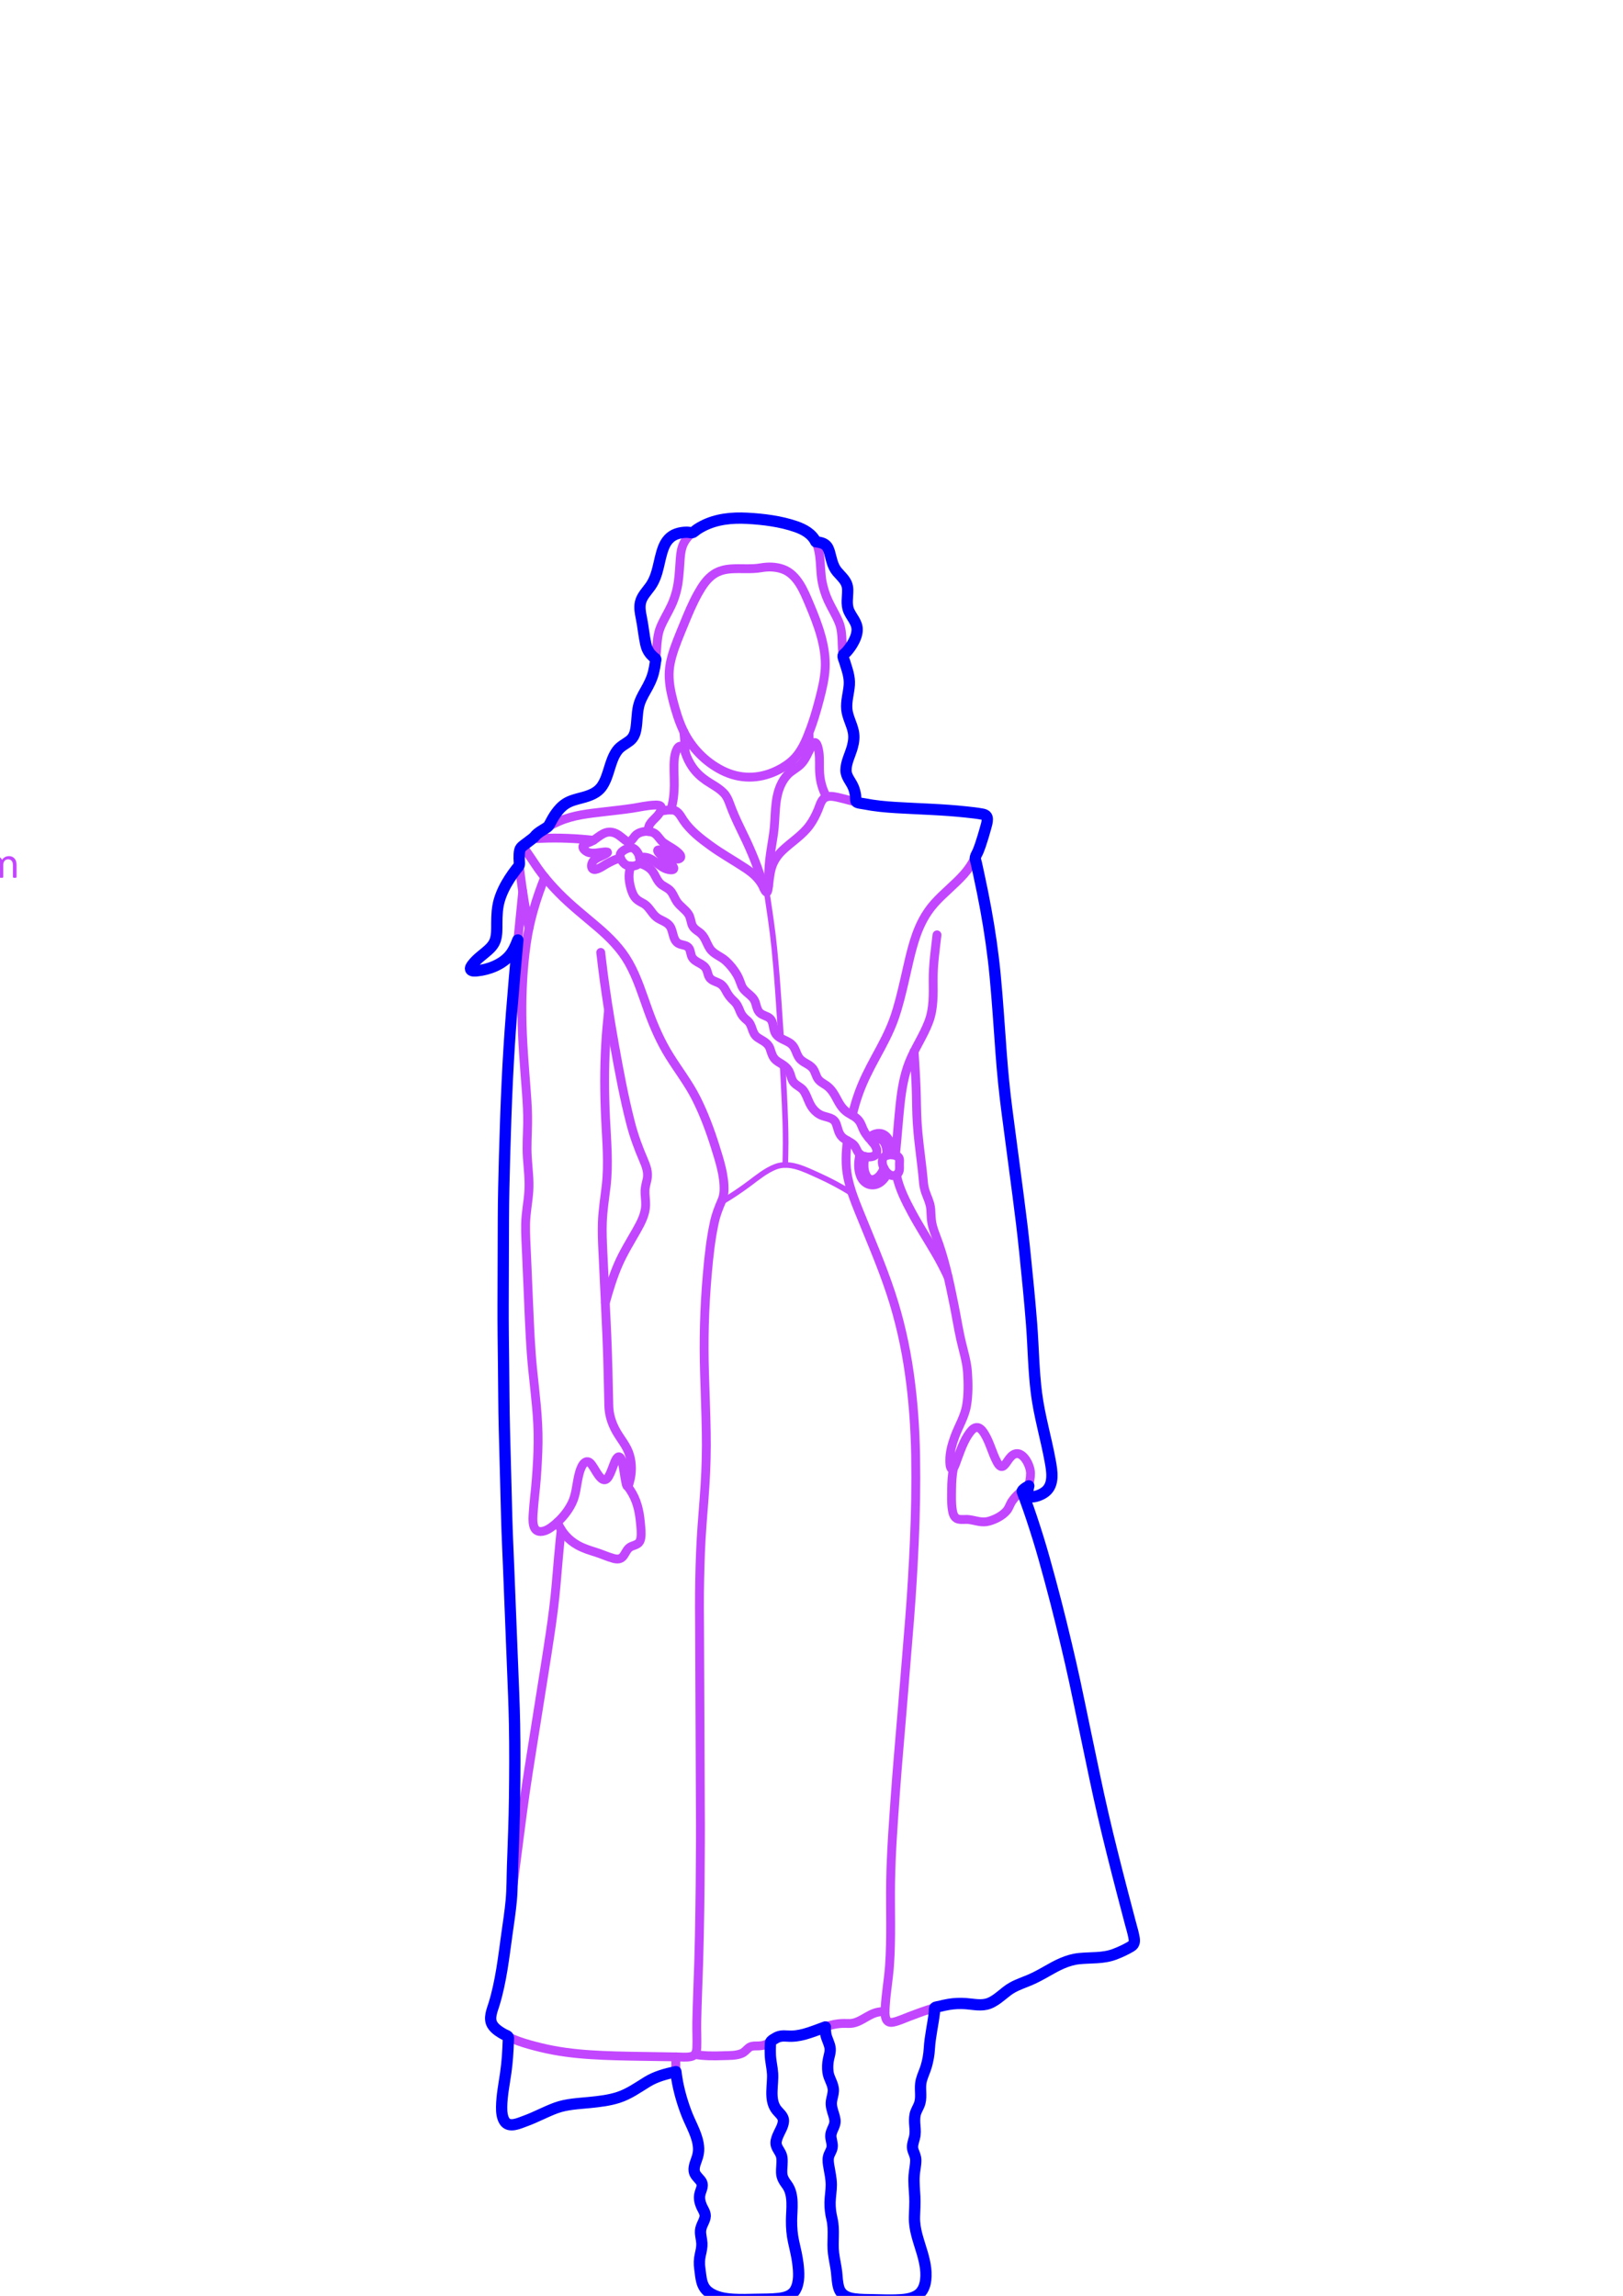 <?xml version="1.0" encoding="UTF-8" standalone="no"?>
<!-- Generator: Adobe Illustrator 23.0.3, SVG Export Plug-In . SVG Version: 6.00 Build 0)  -->

<svg
   xmlns:ns="&amp;ns_sfw;"
   xmlns:dc="http://purl.org/dc/elements/1.1/"
   xmlns:cc="http://creativecommons.org/ns#"
   xmlns:rdf="http://www.w3.org/1999/02/22-rdf-syntax-ns#"
   xmlns:svg="http://www.w3.org/2000/svg"
   xmlns="http://www.w3.org/2000/svg"
   xmlns:sodipodi="http://sodipodi.sourceforge.net/DTD/sodipodi-0.dtd"
   xmlns:inkscape="http://www.inkscape.org/namespaces/inkscape"
   version="1.1"
   x="0px"
   y="0px"
   viewBox="0 0 793.701 1122.52"
   enable-background="new 0 0 750 700"
   xml:space="preserve"
   id="svg241"
   sodipodi:docname="Daenerys-Targaryen-Standing .svg"
   width="210mm"
   height="297mm"
   inkscape:version="0.92.4 (5da689c313, 2019-01-14)"><defs
   id="defs245">
	
	

	
	
	
	
	
	
	
	
	
	
	
	
	
	
	
	
	
	
	
	
	
	
	
	
	
	
	
	
	
	
	
	
	
	
	
	
	
	
	
	
	
	
	
	
	
	
	
	
	
	
	
	
	
	
	
	
</defs><sodipodi:namedview
   pagecolor="#ffffff"
   bordercolor="#666666"
   borderopacity="1"
   objecttolerance="10"
   gridtolerance="10"
   guidetolerance="10"
   inkscape:pageopacity="0"
   inkscape:pageshadow="2"
   inkscape:window-width="1920"
   inkscape:window-height="1018"
   id="namedview243"
   showgrid="false"
   units="mm"
   inkscape:zoom="0.476792"
   inkscape:cx="629.07716"
   inkscape:cy="68.960157"
   inkscape:window-x="-8"
   inkscape:window-y="-8"
   inkscape:window-maximized="1"
   inkscape:current-layer="svg241" />

<g
   id="N-DIMENSIONS"
   transform="translate(-204.492,351.21)">
	<g
   id="g27">
		<path
   d="m 108.794,77.646 c -0.733,-0.36 -1.293,-0.83 -1.68,-1.41 -0.387,-0.58 -0.594,-1.203 -0.62,-1.87 v -0.04 c 0,-0.106 0.04,-0.193 0.12,-0.26 0.08,-0.067 0.173,-0.1 0.28,-0.1 h 0.979 c 0.28,0 0.46,0.146 0.54,0.439 0.2,0.72 0.57,1.257 1.11,1.61 0.54,0.353 1.163,0.529 1.87,0.529 0.906,0 1.66,-0.276 2.26,-0.829 0.6,-0.554 0.9,-1.317 0.9,-2.29 0,-0.894 -0.301,-1.604 -0.9,-2.131 -0.6,-0.526 -1.354,-0.79 -2.26,-0.79 -0.48,0 -0.867,0.061 -1.16,0.181 -0.294,0.12 -0.594,0.293 -0.9,0.52 -0.173,0.134 -0.316,0.23 -0.43,0.29 -0.113,0.061 -0.237,0.09 -0.37,0.09 h -0.96 c -0.12,0 -0.227,-0.043 -0.32,-0.13 -0.093,-0.086 -0.133,-0.189 -0.12,-0.31 l 0.62,-6.66 c 0.04,-0.333 0.207,-0.5 0.5,-0.5 h 6.92 c 0.146,0 0.261,0.04 0.341,0.12 0.079,0.08 0.119,0.193 0.119,0.34 v 0.74 c 0,0.133 -0.043,0.24 -0.13,0.319 -0.087,0.08 -0.196,0.12 -0.33,0.12 h -5.76 l -0.359,4.021 c 0.64,-0.453 1.5,-0.68 2.579,-0.68 0.894,0 1.707,0.177 2.44,0.529 0.733,0.354 1.316,0.87 1.75,1.55 0.434,0.681 0.65,1.487 0.65,2.421 0,0.986 -0.217,1.836 -0.65,2.55 -0.434,0.713 -1.033,1.253 -1.8,1.62 -0.767,0.366 -1.644,0.55 -2.63,0.55 -0.998,0.001 -1.866,-0.18 -2.599,-0.539 z"
   id="path7"
   inkscape:connector-curvature="0"
   style="fill:#c346ff" />
		<path
   d="m 118.634,67.476 c -0.053,-0.073 -0.073,-0.177 -0.06,-0.311 l 0.439,-2.8 c 0.054,-0.387 0.24,-0.58 0.561,-0.58 h 1.28 c 0.093,0 0.17,0.033 0.229,0.101 0.061,0.066 0.09,0.146 0.09,0.239 0,0.134 -0.02,0.24 -0.06,0.32 l -1.04,2.7 c -0.067,0.146 -0.141,0.257 -0.22,0.33 -0.08,0.073 -0.2,0.109 -0.36,0.109 h -0.62 c -0.105,10e-4 -0.185,-0.035 -0.239,-0.108 z"
   id="path9"
   inkscape:connector-curvature="0"
   style="fill:#c346ff" />
		<path
   d="m 123.064,77.855 c -0.087,-0.087 -0.13,-0.196 -0.13,-0.33 v -0.6 c 0,-0.307 0.166,-0.601 0.5,-0.881 l 4.359,-4.34 c 0.986,-0.84 1.667,-1.526 2.04,-2.06 0.373,-0.534 0.561,-1.101 0.561,-1.7 0,-0.786 -0.221,-1.403 -0.66,-1.85 -0.44,-0.447 -1.08,-0.67 -1.92,-0.67 -0.801,0 -1.434,0.233 -1.9,0.699 -0.467,0.467 -0.753,1.094 -0.86,1.88 -0.026,0.147 -0.093,0.261 -0.199,0.341 -0.107,0.08 -0.214,0.12 -0.32,0.12 h -0.96 c -0.12,0 -0.22,-0.04 -0.3,-0.12 -0.08,-0.08 -0.12,-0.174 -0.12,-0.28 0.026,-0.707 0.217,-1.39 0.569,-2.05 0.354,-0.66 0.877,-1.2 1.57,-1.62 0.693,-0.42 1.533,-0.63 2.521,-0.63 1.493,0 2.616,0.39 3.37,1.17 0.753,0.78 1.13,1.77 1.13,2.97 0,0.84 -0.204,1.597 -0.61,2.271 -0.407,0.673 -1.043,1.383 -1.91,2.13 l -3.939,4 h 6.3 c 0.146,0 0.26,0.04 0.34,0.12 0.08,0.079 0.12,0.193 0.12,0.34 v 0.76 c 0,0.134 -0.044,0.243 -0.13,0.33 -0.087,0.087 -0.197,0.13 -0.33,0.13 h -8.76 c -0.135,0 -0.246,-0.043 -0.332,-0.13 z"
   id="path11"
   inkscape:connector-curvature="0"
   style="fill:#c346ff" />
		<path
   d="m 134.844,67.466 c -0.06,-0.08 -0.077,-0.181 -0.05,-0.301 l 0.439,-2.8 c 0.054,-0.387 0.24,-0.58 0.561,-0.58 h 1.28 c 0.093,0 0.17,0.033 0.229,0.101 0.061,0.066 0.09,0.146 0.09,0.239 0,0.134 -0.02,0.24 -0.06,0.32 l -1.04,2.7 c -0.067,0.146 -0.141,0.257 -0.22,0.33 -0.08,0.073 -0.2,0.109 -0.36,0.109 h -0.62 c -0.106,10e-4 -0.19,-0.039 -0.249,-0.118 z m 3.139,0 c -0.06,-0.08 -0.076,-0.181 -0.05,-0.301 l 0.44,-2.8 c 0.053,-0.387 0.24,-0.58 0.56,-0.58 h 1.28 c 0.093,0 0.17,0.033 0.229,0.101 0.061,0.066 0.091,0.146 0.091,0.239 0,0.134 -0.021,0.24 -0.061,0.32 l -1.04,2.7 c -0.066,0.146 -0.14,0.257 -0.22,0.33 -0.08,0.073 -0.2,0.109 -0.36,0.109 h -0.62 c -0.105,10e-4 -0.188,-0.039 -0.249,-0.118 z"
   id="path13"
   inkscape:connector-curvature="0"
   style="fill:#c346ff" />
		<path
   d="m 147.854,82.016 c -0.08,-0.087 -0.12,-0.197 -0.12,-0.33 v -21.16 c 0,-0.133 0.04,-0.243 0.12,-0.33 0.08,-0.087 0.187,-0.13 0.32,-0.13 h 0.739 c 0.134,0 0.243,0.043 0.33,0.13 0.087,0.087 0.13,0.197 0.13,0.33 v 21.16 c 0,0.133 -0.043,0.243 -0.13,0.33 -0.087,0.086 -0.196,0.13 -0.33,0.13 h -0.739 c -0.134,0 -0.24,-0.044 -0.32,-0.13 z"
   id="path15"
   inkscape:connector-curvature="0"
   style="fill:#c346ff" />
		<path
   d="m 160.973,77.855 c -0.08,-0.087 -0.12,-0.196 -0.12,-0.33 v -11.28 l -3.36,2.58 c -0.093,0.08 -0.193,0.12 -0.3,0.12 -0.12,0 -0.233,-0.066 -0.34,-0.2 l -0.48,-0.62 c -0.066,-0.093 -0.1,-0.187 -0.1,-0.279 0,-0.146 0.066,-0.267 0.2,-0.36 l 4.34,-3.36 c 0.146,-0.093 0.32,-0.14 0.52,-0.14 h 0.94 c 0.133,0 0.243,0.043 0.33,0.13 0.087,0.087 0.13,0.197 0.13,0.33 v 13.08 c 0,0.134 -0.043,0.243 -0.13,0.33 -0.087,0.087 -0.197,0.13 -0.33,0.13 h -0.98 c -0.134,-0.001 -0.24,-0.044 -0.32,-0.131 z"
   id="path17"
   inkscape:connector-curvature="0"
   style="fill:#c346ff" />
		<path
   d="m 165.763,77.855 c -0.087,-0.087 -0.13,-0.196 -0.13,-0.33 v -1.38 c 0,-0.133 0.043,-0.247 0.13,-0.34 0.086,-0.094 0.196,-0.141 0.33,-0.141 h 1.38 c 0.133,0 0.243,0.047 0.33,0.141 0.086,0.093 0.13,0.207 0.13,0.34 v 1.38 c 0,0.134 -0.044,0.243 -0.13,0.33 -0.087,0.087 -0.197,0.13 -0.33,0.13 h -1.38 c -0.134,0 -0.244,-0.043 -0.33,-0.13 z"
   id="path19"
   inkscape:connector-curvature="0"
   style="fill:#c346ff" />
		<path
   d="m 172.492,77.646 c -0.733,-0.36 -1.293,-0.83 -1.68,-1.41 -0.387,-0.58 -0.594,-1.203 -0.62,-1.87 v -0.04 c 0,-0.106 0.04,-0.193 0.12,-0.26 0.08,-0.067 0.173,-0.1 0.28,-0.1 h 0.979 c 0.28,0 0.46,0.146 0.54,0.439 0.2,0.72 0.57,1.257 1.11,1.61 0.54,0.353 1.163,0.529 1.87,0.529 0.906,0 1.66,-0.276 2.26,-0.829 0.6,-0.554 0.9,-1.317 0.9,-2.29 0,-0.894 -0.301,-1.604 -0.9,-2.131 -0.6,-0.526 -1.354,-0.79 -2.26,-0.79 -0.48,0 -0.867,0.061 -1.16,0.181 -0.294,0.12 -0.594,0.293 -0.9,0.52 -0.173,0.134 -0.316,0.23 -0.43,0.29 -0.113,0.061 -0.237,0.09 -0.37,0.09 h -0.96 c -0.12,0 -0.227,-0.043 -0.32,-0.13 -0.093,-0.086 -0.133,-0.189 -0.12,-0.31 l 0.62,-6.66 c 0.04,-0.333 0.207,-0.5 0.5,-0.5 h 6.92 c 0.146,0 0.261,0.04 0.341,0.12 0.079,0.08 0.119,0.193 0.119,0.34 v 0.74 c 0,0.133 -0.043,0.24 -0.13,0.319 -0.087,0.08 -0.196,0.12 -0.33,0.12 h -5.76 l -0.359,4.021 c 0.64,-0.453 1.5,-0.68 2.579,-0.68 0.894,0 1.707,0.177 2.44,0.529 0.733,0.354 1.316,0.87 1.75,1.55 0.434,0.681 0.65,1.487 0.65,2.421 0,0.986 -0.217,1.836 -0.65,2.55 -0.434,0.713 -1.033,1.253 -1.8,1.62 -0.767,0.366 -1.644,0.55 -2.63,0.55 -0.998,0.001 -1.865,-0.18 -2.599,-0.539 z"
   id="path21"
   inkscape:connector-curvature="0"
   style="fill:#c346ff" />
		<path
   d="m 183.822,77.855 c -0.073,-0.087 -0.11,-0.19 -0.11,-0.311 l 0.04,-0.18 5,-11.7 h -6.6 c -0.134,0 -0.243,-0.043 -0.33,-0.13 -0.087,-0.086 -0.13,-0.196 -0.13,-0.33 v -0.739 c 0,-0.147 0.04,-0.264 0.12,-0.351 0.08,-0.087 0.193,-0.13 0.34,-0.13 h 8.16 c 0.146,0 0.26,0.043 0.34,0.13 0.08,0.087 0.12,0.203 0.12,0.351 v 0.68 c 0,0.24 -0.054,0.5 -0.16,0.78 l -4.94,11.56 c -0.066,0.146 -0.14,0.267 -0.22,0.36 -0.08,0.093 -0.193,0.14 -0.34,0.14 h -1 c -0.12,0 -0.216,-0.043 -0.29,-0.13 z"
   id="path23"
   inkscape:connector-curvature="0"
   style="fill:#c346ff" />
		<path
   d="m 197.862,77.855 c -0.087,-0.087 -0.13,-0.196 -0.13,-0.33 v -9.48 c 0,-0.133 0.043,-0.243 0.13,-0.329 0.087,-0.087 0.196,-0.131 0.33,-0.131 h 0.84 c 0.134,0 0.24,0.044 0.32,0.131 0.08,0.086 0.12,0.196 0.12,0.329 v 0.681 c 0.72,-0.894 1.693,-1.34 2.92,-1.34 1.467,0 2.507,0.613 3.12,1.84 0.319,-0.561 0.776,-1.007 1.37,-1.34 0.593,-0.334 1.256,-0.5 1.989,-0.5 1.094,0 1.987,0.373 2.681,1.119 0.692,0.747 1.04,1.827 1.04,3.24 v 5.78 c 0,0.134 -0.044,0.243 -0.13,0.33 -0.087,0.087 -0.197,0.13 -0.33,0.13 h -0.86 c -0.134,0 -0.243,-0.043 -0.33,-0.13 -0.087,-0.087 -0.13,-0.196 -0.13,-0.33 v -5.6 c 0,-1.067 -0.22,-1.83 -0.66,-2.29 -0.439,-0.46 -1.02,-0.69 -1.74,-0.69 -0.64,0 -1.189,0.237 -1.649,0.71 -0.46,0.474 -0.69,1.23 -0.69,2.271 v 5.6 c 0,0.134 -0.043,0.243 -0.13,0.33 -0.087,0.087 -0.197,0.13 -0.33,0.13 h -0.88 c -0.134,0 -0.243,-0.043 -0.33,-0.13 -0.087,-0.087 -0.13,-0.196 -0.13,-0.33 v -5.6 c 0,-1.054 -0.23,-1.813 -0.69,-2.28 -0.46,-0.467 -1.029,-0.7 -1.71,-0.7 -0.64,0 -1.189,0.233 -1.649,0.7 -0.46,0.467 -0.69,1.22 -0.69,2.26 v 5.62 c 0,0.134 -0.043,0.243 -0.13,0.33 -0.087,0.087 -0.197,0.13 -0.33,0.13 h -0.88 c -0.135,-0.001 -0.245,-0.044 -0.332,-0.131 z"
   id="path25"
   inkscape:connector-curvature="0"
   style="fill:#c346ff" />
	</g>
</g>
<g
   id="N-TEXT"
   transform="translate(0,422.52)">
</g>




<g
   id="g1245"
   transform="matrix(1.576,0,0,1.576,17.78,102.383)"><g
     id="AG-DETAILS">
	<g
   id="POLYLINE_1079_">
		
			<path
   id="path55"
   d="m 212.45,308.062 c 3.179,-1.872 6.135,-3.84 9.081,-6.061 2.417,-1.822 4.914,-3.831 7.755,-4.957 4.391,-1.74 9.224,0.816 13.194,2.59 3.707,1.656 7.269,3.562 10.711,5.715"
   stroke-miterlimit="10"
   inkscape:connector-curvature="0"
   style="fill:none;stroke:#c346ff;stroke-width:1.75;stroke-linecap:round;stroke-linejoin:round;stroke-miterlimit:10" />
	</g>
	<g
   id="POLYLINE_1078_">
		
			<path
   id="path58"
   d="m 226.648,211.861 c 0.871,5.809 1.773,11.606 2.35,17.454 0.545,5.523 0.981,11.058 1.349,16.595 0.25,3.756 0.499,7.513 0.749,11.269"
   stroke-miterlimit="10"
   inkscape:connector-curvature="0"
   style="fill:none;stroke:#c346ff;stroke-width:1.75;stroke-linecap:round;stroke-linejoin:round;stroke-miterlimit:10" />
	</g>
	<g
   id="POLYLINE_1077_">
		
			<path
   id="path61"
   d="m 231.565,265.278 c 0.407,8.125 0.944,16.267 0.937,24.405 -0.002,2.247 -0.073,4.494 -0.114,6.741"
   stroke-miterlimit="10"
   inkscape:connector-curvature="0"
   style="fill:none;stroke:#c346ff;stroke-width:1.75;stroke-linecap:round;stroke-linejoin:round;stroke-miterlimit:10" />
	</g>
</g><g
     id="POLYLINE_746_">
		
			<path
   stroke-miterlimit="10"
   d="m 157.755,207.22 c -2.68,6.73 -4.731,13.486 -5.739,20.675 -1.021,7.285 -1.415,14.685 -1.345,22.039 0.076,8.021 0.787,16.005 1.388,23.999 0.236,3.145 0.423,6.296 0.382,9.452 -0.046,3.595 -0.325,7.177 -0.091,10.771 0.225,3.463 0.694,6.943 0.467,10.418 -0.224,3.437 -0.947,6.807 -1.006,10.26 -0.054,3.17 0.156,6.348 0.293,9.513 0.222,5.153 0.444,10.307 0.666,15.46 0.289,6.699 0.553,13.408 1.23,20.082 0.765,7.546 1.78,15.01 1.691,22.612 -0.044,3.778 -0.267,7.549 -0.549,11.316 -0.271,3.623 -0.775,7.23 -0.994,10.856 -0.111,1.835 -0.391,5.53 2.319,5.511 1.645,-0.012 3.235,-1.199 4.425,-2.19 2.169,-1.805 4.082,-4.112 5.316,-6.658 1.253,-2.587 1.374,-5.411 1.991,-8.175 0.261,-1.167 1.015,-4.379 2.591,-4.652 0.881,-0.153 1.553,0.957 1.975,1.588 0.775,1.156 1.398,2.495 2.406,3.48 0.926,0.905 1.713,0.69 2.364,-0.388 0.711,-1.177 1.122,-2.542 1.632,-3.81 0.216,-0.538 0.982,-2.843 1.843,-2.292 0.798,0.511 0.997,2.708 1.149,3.467 0.32,1.6 0.467,3.247 0.858,4.831 0.105,0.425 0.195,0.996 0.627,0.515 0.235,-0.262 0.349,-0.849 0.443,-1.184 0.743,-2.661 0.767,-5.527 0.008,-8.185 -0.833,-2.916 -2.825,-5.001 -4.252,-7.603 -1.355,-2.471 -2.15,-5.001 -2.212,-7.82 -0.161,-7.347 -0.301,-14.677 -0.625,-22.02 -0.383,-8.658 -0.817,-17.314 -1.225,-25.971 -0.139,-2.941 -0.259,-5.886 -0.154,-8.83 0.133,-3.729 0.728,-7.416 1.166,-11.116 0.839,-7.085 0.159,-14.187 -0.173,-21.282 -0.357,-7.647 -0.41,-15.282 0.043,-22.926 0.206,-3.472 0.524,-6.933 0.884,-10.392"
   id="path131"
   inkscape:connector-curvature="0"
   style="fill:none;stroke:#c346ff;stroke-width:2.75;stroke-linecap:round;stroke-linejoin:round;stroke-miterlimit:10" />
	</g><g
     id="POLYLINE_747_">
		
			<path
   stroke-miterlimit="10"
   d="m 176.578,339.13 c 1.102,-3.955 2.3,-7.886 3.922,-11.663 1.611,-3.751 3.761,-7.175 5.768,-10.717 1.356,-2.393 2.696,-4.951 2.795,-7.757 0.055,-1.55 -0.252,-3.087 -0.197,-4.635 0.041,-1.173 0.413,-2.28 0.646,-3.422 0.438,-2.145 -0.246,-4.04 -1.094,-6.009 -1.612,-3.742 -2.986,-7.467 -4.005,-11.419 -2.049,-7.95 -3.561,-16.082 -4.999,-24.162 -1.539,-8.646 -2.922,-17.289 -3.956,-26.01 -0.112,-0.94 -0.223,-1.88 -0.335,-2.82"
   id="path134"
   inkscape:connector-curvature="0"
   style="fill:none;stroke:#c346ff;stroke-width:2.75;stroke-linecap:round;stroke-linejoin:round;stroke-miterlimit:10" />
	</g><g
     id="POLYLINE_748_">
		
			<path
   stroke-miterlimit="10"
   d="m 161.698,407.282 c 1.246,3.086 3.365,5.502 6.27,7.134 1.803,1.013 3.757,1.608 5.721,2.223 1.804,0.566 3.538,1.388 5.36,1.883 1.235,0.335 2.343,0.323 3.15,-0.806 0.807,-1.128 1.154,-2.427 2.559,-2.964 1.463,-0.558 2.516,-0.743 2.799,-2.491 0.257,-1.589 0.024,-3.258 -0.119,-4.846 -0.335,-3.732 -1.126,-7.102 -3.243,-10.248 -0.239,-0.355 -0.488,-0.702 -0.746,-1.042"
   id="path137"
   inkscape:connector-curvature="0"
   style="fill:none;stroke:#c346ff;stroke-width:2.75;stroke-linecap:round;stroke-linejoin:round;stroke-miterlimit:10" />
	</g><g
     id="POLYLINE_749_">
		
			<path
   stroke-miterlimit="10"
   d="m 172.904,195.735 c -5.382,-0.609 -10.757,-0.829 -16.168,-0.604 -0.417,0.017 -1.922,0.241 -2.151,-0.242 -0.224,-0.472 0.921,-1.221 1.241,-1.462 1.911,-1.435 4.098,-2.591 6.281,-3.55 4.486,-1.971 9.33,-2.44 14.144,-3.005 2.831,-0.332 5.67,-0.628 8.491,-1.044 2.418,-0.357 4.877,-0.974 7.328,-1.026 0.618,-0.013 1.647,-0.052 1.864,0.683 0.211,0.714 -0.45,1.614 -0.837,2.158 -0.954,1.343 -2.914,2.527 -3.143,4.249 -0.05,0.373 -0.01,0.758 0.017,1.131"
   id="path140"
   inkscape:connector-curvature="0"
   style="fill:none;stroke:#c346ff;stroke-width:2.75;stroke-linecap:round;stroke-linejoin:round;stroke-miterlimit:10" />
	</g><g
     id="POLYLINE_750_">
		
			<path
   stroke-miterlimit="10"
   d="m 150.602,197.876 c 1.275,-1.083 2.549,-2.163 3.958,-3.07"
   id="path143"
   inkscape:connector-curvature="0"
   style="fill:none;stroke:#c346ff;stroke-width:2.75;stroke-linecap:round;stroke-linejoin:round;stroke-miterlimit:10" />
	</g><g
     id="POLYLINE_751_">
		
			<path
   stroke-miterlimit="10"
   d="m 198.451,577.748 c -2.919,0.662 -5.771,1.318 -8.382,2.843 -2.61,1.524 -5.02,3.352 -7.82,4.537 -5.419,2.293 -11.475,2.025 -17.189,2.92 -2.911,0.456 -5.398,1.636 -8.047,2.858 -2.623,1.21 -5.379,2.358 -8.178,3.095 -1.797,0.473 -3.259,0.163 -3.965,-1.721 -0.553,-1.479 -0.541,-3.135 -0.449,-4.686 0.192,-3.217 0.803,-6.415 1.252,-9.602 0.412,-2.925 0.64,-5.874 0.745,-8.826 0.027,-0.763 0.045,-1.527 0.068,-2.291"
   id="path146"
   inkscape:connector-curvature="0"
   style="fill:none;stroke:#c346ff;stroke-width:2.75;stroke-linecap:round;stroke-linejoin:round;stroke-miterlimit:10" />
	</g><g
     id="POLYLINE_752_">
		
			<path
   stroke-miterlimit="10"
   d="m 147.381,524.483 c 0.206,-5.712 0.412,-11.423 0.618,-17.135 0.162,-4.496 0.292,-8.995 0.378,-13.494 0.096,-5.054 0.128,-10.109 0.107,-15.164 -0.019,-4.509 -0.046,-9.022 -0.196,-13.528 -0.134,-4.029 -0.32,-8.056 -0.48,-12.084 -0.29,-7.312 -0.581,-14.623 -0.871,-21.935 -0.253,-6.376 -0.506,-12.752 -0.76,-19.128 -0.093,-2.35 -0.19,-4.698 -0.252,-7.049 -0.178,-6.786 -0.356,-13.571 -0.534,-20.357 -0.088,-3.351 -0.19,-6.701 -0.229,-10.053 -0.079,-6.811 -0.158,-13.623 -0.236,-20.434 -0.041,-3.548 -0.117,-7.097 -0.105,-10.645 0.022,-6.42 0.044,-12.841 0.065,-19.261 0.014,-4.166 -0.015,-8.334 0.055,-12.5 0.086,-5.118 0.127,-10.238 0.271,-15.355 0.149,-5.301 0.267,-10.603 0.481,-15.901 0.223,-5.527 0.473,-11.051 0.774,-16.575 0.273,-5.005 0.637,-10.004 1.007,-15.002 0.398,-5.372 0.903,-10.736 1.374,-16.102 0.423,-4.815 0.916,-9.622 1.398,-14.432 0.227,-2.265 0.454,-4.531 0.681,-6.796"
   id="path149"
   inkscape:connector-curvature="0"
   style="fill:none;stroke:#c346ff;stroke-width:2.75;stroke-linecap:round;stroke-linejoin:round;stroke-miterlimit:10" />
	</g><g
     id="POLYLINE_753_">
		
			<path
   stroke-miterlimit="10"
   d="m 227.187,209.871 c 0.019,-2.711 0.049,-5.42 0.358,-8.117 0.317,-2.777 0.845,-5.525 1.234,-8.291 0.688,-4.896 0.109,-10.29 2.214,-14.882 0.556,-1.213 1.287,-2.365 2.234,-3.311 1.14,-1.138 2.62,-1.848 3.794,-2.946 1.153,-1.079 1.865,-2.464 2.54,-3.873 0.415,-0.866 0.778,-1.892 1.384,-2.658 0.773,-0.976 1.275,0.074 1.525,0.873 0.679,2.167 0.5,4.56 0.531,6.797 0.033,2.432 0.385,4.684 1.3,6.944 0.256,0.632 0.54,1.252 0.819,1.874"
   id="path152"
   inkscape:connector-curvature="0"
   style="fill:none;stroke:#c346ff;stroke-width:2.75;stroke-linecap:round;stroke-linejoin:round;stroke-miterlimit:10" />
	</g><g
     id="POLYLINE_754_">
		
			<path
   stroke-miterlimit="10"
   d="m 196.876,186.327 c 0.773,-2.455 1.031,-5.022 1.066,-7.586 0.04,-2.834 -0.278,-5.714 0.056,-8.537 0.115,-0.969 0.734,-4.153 2.242,-3.645 0.825,0.278 1.178,2.202 1.433,2.859 0.487,1.255 1.11,2.459 1.872,3.569 1.157,1.686 2.609,3.04 4.286,4.195 1.818,1.252 3.935,2.272 5.475,3.887 0.885,0.928 1.392,2.072 1.823,3.265 0.936,2.592 2.031,5.07 3.247,7.543 2.627,5.342 5.034,10.641 6.705,16.371 0.236,0.808 0.471,1.615 0.707,2.423"
   id="path155"
   inkscape:connector-curvature="0"
   style="fill:none;stroke:#c346ff;stroke-width:2.75;stroke-linecap:round;stroke-linejoin:round;stroke-miterlimit:10" />
	</g><g
     id="POLYLINE_755_">
		
			<path
   stroke-miterlimit="10"
   d="m 272.363,261.242 c 0.24,3.771 0.491,7.539 0.631,11.315 0.138,3.696 0.1,7.398 0.344,11.089 0.263,3.978 0.779,7.93 1.254,11.887 0.188,1.568 0.383,3.135 0.522,4.708 0.116,1.305 0.191,2.63 0.556,3.896 0.601,2.087 1.701,3.885 1.866,6.088 0.108,1.446 0.069,2.892 0.357,4.319 0.275,1.362 0.741,2.677 1.242,3.97 2.691,6.953 4.197,14.241 5.666,21.534 0.726,3.606 1.289,7.251 2.106,10.838 0.754,3.308 1.805,6.516 2.035,9.921 0.227,3.359 0.272,6.932 -0.29,10.261 -0.582,3.451 -2.469,6.434 -3.661,9.681 -0.861,2.346 -1.586,4.903 -1.555,7.423 0.007,0.557 -0.007,2.304 0.602,2.568 0.703,0.304 1.433,-2.257 1.588,-2.67 1.107,-2.954 2.15,-6.169 4.089,-8.705 0.66,-0.863 1.631,-1.867 2.794,-1.313 0.785,0.374 1.339,1.221 1.776,1.943 1.642,2.71 2.317,5.871 3.82,8.644 0.618,1.14 1.385,2.018 2.426,0.79 0.688,-0.812 1.182,-1.78 1.941,-2.535 3.06,-3.042 6.033,2.496 6.022,5.258 -0.006,1.438 -0.348,2.841 -0.619,4.245 -0.164,0.852 -0.618,2.413 0.396,2.893 1.062,0.503 2.735,-0.238 3.686,-0.729 2.971,-1.535 3.354,-4.423 3.04,-7.514 -0.375,-3.688 -1.368,-7.334 -2.176,-10.943 -0.797,-3.561 -1.615,-7.118 -2.184,-10.724 -1.144,-7.253 -1.131,-14.657 -1.694,-21.967 -0.617,-8.015 -1.414,-16.01 -2.228,-24.006 -0.637,-6.263 -1.424,-12.51 -2.245,-18.751 -1.133,-8.607 -2.323,-17.208 -3.398,-25.822 -0.857,-6.866 -1.454,-13.75 -1.968,-20.648 -0.605,-8.122 -1.104,-16.259 -1.998,-24.357 -0.804,-7.276 -2.006,-14.52 -3.452,-21.694 -0.741,-3.678 -1.545,-7.341 -2.339,-11.008"
   id="path158"
   inkscape:connector-curvature="0"
   style="fill:none;stroke:#c346ff;stroke-width:2.75;stroke-linecap:round;stroke-linejoin:round;stroke-miterlimit:10" />
	</g><g
     id="POLYLINE_756_">
		
			<path
   stroke-miterlimit="10"
   d="m 284.586,390.465 c -0.428,2.148 -0.561,4.335 -0.582,6.522 -0.02,2.081 -0.114,4.214 0.185,6.281 0.174,1.207 0.499,2.687 1.839,3.049 1.09,0.295 2.265,0.005 3.378,0.155 2.235,0.3 3.962,1.131 6.218,0.491 1.949,-0.553 4.145,-1.654 5.474,-3.228 0.748,-0.886 1.013,-2.052 1.674,-2.998 1.033,-1.479 2.432,-2.747 3.87,-3.822 0.423,-0.317 0.859,-0.617 1.31,-0.893"
   id="path161"
   inkscape:connector-curvature="0"
   style="fill:none;stroke:#c346ff;stroke-width:2.75;stroke-linecap:round;stroke-linejoin:round;stroke-miterlimit:10" />
	</g><g
     id="POLYLINE_757_">
		
			<path
   stroke-miterlimit="10"
   d="m 182.668,203.172 c -1.121,-0.913 -2.284,-2.782 -0.907,-3.946 0.769,-0.65 2.079,-1.319 3.092,-1.145 1.633,0.28 3.423,3.943 1.814,5.135 -0.958,0.709 -3.071,0.691 -3.999,-0.044 z"
   id="path164"
   inkscape:connector-curvature="0"
   style="fill:none;stroke:#c346ff;stroke-width:2.75;stroke-linecap:round;stroke-linejoin:round;stroke-miterlimit:10" />
	</g><g
     id="POLYLINE_758_">
		
			<path
   stroke-miterlimit="10"
   d="m 181.27,201.243 c -1.643,0.346 -3.162,1.176 -4.614,1.985 -0.712,0.396 -3.123,2.18 -4.053,1.365 -0.533,-0.468 -0.358,-1.49 -0.065,-2.033 0.371,-0.688 1.093,-1.103 1.765,-1.451 0.834,-0.433 1.731,-0.765 2.536,-1.254 0.949,-0.577 0.029,-0.552 -0.609,-0.504 -1.551,0.116 -3.766,0.767 -5.27,0.011 -0.535,-0.269 -1.518,-1.019 -1.37,-1.726 0.159,-0.759 1.693,-1.13 2.275,-1.386 2.37,-1.04 4.014,-3.565 6.864,-2.991 1.579,0.318 2.623,1.393 3.852,2.341 0.501,0.387 1.085,0.81 1.706,0.436 0.726,-0.437 1.134,-1.391 1.775,-1.953 1.45,-1.272 4.305,-1.561 5.921,-0.395 1.071,0.773 1.592,2.063 2.703,2.847 1.529,1.079 3.32,1.88 4.664,3.208 0.478,0.473 1.027,1.23 0.211,1.683 -0.732,0.406 -1.569,-0.117 -2.169,-0.52 -1.23,-0.827 -2.409,-1.864 -3.91,-2.163 -1.189,-0.237 -0.651,0.569 -0.12,1.137 0.782,0.837 1.671,1.579 2.522,2.342 0.566,0.507 1.638,1.233 1.885,1.986 0.298,0.908 -1.081,0.708 -1.613,0.603 -2.877,-0.562 -4.578,-3.735 -7.585,-3.851 -0.472,-0.018 -0.944,0.054 -1.405,0.148"
   id="path167"
   inkscape:connector-curvature="0"
   style="fill:none;stroke:#c346ff;stroke-width:2.75;stroke-linecap:round;stroke-linejoin:round;stroke-miterlimit:10" />
	</g><g
     id="POLYLINE_759_">
		
			<path
   stroke-miterlimit="10"
   d="m 196.395,143.044 c -0.233,3.169 0.375,6.334 1.17,9.388 0.836,3.213 1.792,6.423 3.244,9.419 2.534,5.228 6.738,9.543 11.919,12.187 5.414,2.763 11.291,2.788 16.79,0.205 2.289,-1.075 4.484,-2.484 6.148,-4.411 1.84,-2.131 3.022,-4.763 4.041,-7.362 1.284,-3.275 2.302,-6.658 3.19,-10.06 0.854,-3.275 1.693,-6.629 1.873,-10.021 0.357,-6.753 -2.225,-13.613 -4.811,-19.736 -1.753,-4.152 -3.814,-9.506 -8.487,-11.088 -2.107,-0.714 -4.406,-0.761 -6.583,-0.381 -3.122,0.545 -6.194,0.129 -9.336,0.348 -1.914,0.133 -3.782,0.59 -5.389,1.674 -2.152,1.451 -3.616,3.743 -4.861,5.97 -1.715,3.068 -3.061,6.32 -4.385,9.569 -1.334,3.271 -2.763,6.546 -3.716,9.953 -0.4,1.42 -0.696,2.872 -0.807,4.346 z"
   id="path170"
   inkscape:connector-curvature="0"
   style="fill:none;stroke:#c346ff;stroke-width:2.75;stroke-linecap:round;stroke-linejoin:round;stroke-miterlimit:10" />
	</g><g
     id="POLYLINE_760_">
		
			<path
   stroke-miterlimit="10"
   d="m 149.408,226.653 c -1.281,3.326 -2.915,5.944 -6.179,7.586 -1.79,0.901 -3.756,1.572 -5.737,1.888 -1.128,0.18 -3.528,0.376 -2.453,-1.419 1.667,-2.784 5.067,-4.029 6.784,-6.759 0.693,-1.101 0.909,-2.355 0.995,-3.633 0.163,-2.424 -0.047,-4.859 0.267,-7.275 0.587,-4.517 2.978,-8.635 5.717,-12.188 0.357,-0.463 0.723,-0.919 1.096,-1.369"
   id="path173"
   inkscape:connector-curvature="0"
   style="fill:none;stroke:#c346ff;stroke-width:2.75;stroke-linecap:round;stroke-linejoin:round;stroke-miterlimit:10" />
	</g><g
     id="POLYLINE_761_">
		
			<path
   stroke-miterlimit="10"
   d="m 158.884,191.493 c 1.452,-2.89 3.135,-6.034 6.146,-7.554 2.916,-1.473 6.561,-1.367 9.159,-3.5 2.685,-2.203 3.365,-6.201 4.48,-9.283 0.529,-1.462 1.143,-2.96 2.283,-4.06 1.079,-1.041 2.523,-1.596 3.602,-2.628 1.099,-1.052 1.406,-2.551 1.593,-4.002 0.288,-2.228 0.241,-4.52 0.825,-6.703 0.505,-1.887 1.532,-3.542 2.488,-5.225 0.914,-1.608 1.635,-3.238 2.074,-5.039 0.579,-2.376 0.786,-4.821 0.958,-7.254 0.161,-2.269 0.301,-4.493 1.174,-6.621 0.954,-2.324 2.315,-4.461 3.372,-6.738 1.042,-2.245 1.724,-4.576 2.095,-7.023 0.391,-2.575 0.469,-5.178 0.683,-7.77 0.121,-1.472 0.345,-2.963 0.974,-4.313 1.406,-3.012 4.568,-5.023 7.532,-6.258 4.424,-1.844 9.307,-1.977 14.02,-1.563 4.859,0.427 10.183,1.027 14.697,2.978 2.051,0.887 3.882,2.195 4.845,4.261 1.783,3.824 1.155,8.412 1.967,12.477 0.399,2 1.023,3.946 1.882,5.796 1.039,2.24 2.375,4.337 3.31,6.627 1.511,3.698 0.539,7.623 1.536,11.403 0.554,2.101 1.486,4.119 1.676,6.305 0.167,1.919 -0.277,3.83 -0.564,5.715 -0.243,1.601 -0.375,3.201 -0.005,4.793 0.443,1.905 1.377,3.659 1.79,5.573 0.735,3.409 -0.927,6.553 -1.842,9.76 -0.374,1.31 -0.614,2.633 -0.107,3.946 0.506,1.31 1.452,2.397 1.988,3.696 0.595,1.443 0.807,3.036 0.883,4.584"
   id="path176"
   inkscape:connector-curvature="0"
   style="fill:none;stroke:#c346ff;stroke-width:2.75;stroke-linecap:round;stroke-linejoin:round;stroke-miterlimit:10" />
	</g><g
     id="POLYLINE_762_">
		
			<path
   stroke-miterlimit="10"
   d="m 201.329,168.481 c -0.026,-2.146 -0.17,-4.269 -0.408,-6.402"
   id="path179"
   inkscape:connector-curvature="0"
   style="fill:none;stroke:#c346ff;stroke-width:2.75;stroke-linecap:round;stroke-linejoin:round;stroke-miterlimit:10" />
	</g><g
     id="POLYLINE_763_">
		
			<line
   stroke-miterlimit="10"
   x1="239.9"
   y1="167.74"
   x2="239.734"
   y2="162.399"
   id="line182"
   style="fill:none;stroke:#c346ff;stroke-width:2.75;stroke-linecap:round;stroke-linejoin:round;stroke-miterlimit:10" />
	</g><g
     id="POLYLINE_764_">
		
			<path
   stroke-miterlimit="10"
   d="m 184.486,203.68 c -0.735,2.092 -0.721,3.941 -0.219,6.127 0.234,1.018 0.551,2.043 1.044,2.969 0.699,1.313 1.761,1.868 3.018,2.534 1.811,0.959 2.477,2.927 3.995,4.201 1.293,1.084 3.172,1.385 4.216,2.775 1.203,1.602 0.819,4.393 2.711,5.457 0.937,0.527 2.294,0.415 3.062,1.22 0.764,0.801 0.618,2.132 1.166,3.066 1.048,1.788 3.638,1.848 4.485,3.843 0.459,1.081 0.465,2.32 1.505,3.055 0.811,0.574 1.821,0.789 2.674,1.29 0.837,0.492 1.351,1.252 1.787,2.096 0.694,1.344 1.378,2.277 2.501,3.291 1.004,0.907 1.429,1.931 1.918,3.16 0.5,1.258 1.203,2.022 2.241,2.867 1.771,1.441 1.274,3.932 3.193,5.268 1.508,1.05 3.203,1.572 3.862,3.438 0.626,1.773 0.816,3.039 2.508,4.102 1.681,1.057 3.073,1.755 3.741,3.721 0.305,0.896 0.491,1.904 1.107,2.658 0.901,1.104 2.361,1.507 3.166,2.726 1.135,1.719 1.494,3.799 2.809,5.437 0.748,0.931 1.679,1.7 2.798,2.137 1.69,0.66 3.683,0.602 4.411,2.566 0.672,1.811 0.719,3.415 2.433,4.6 0.869,0.601 1.871,1.002 2.707,1.651 1.021,0.793 1.139,2.048 1.97,2.959 0.853,0.935 2.434,1.187 3.643,1.04 2.401,-0.293 2.186,-2.343 1.037,-3.891 -0.852,-1.148 -1.893,-2.147 -2.691,-3.336 -0.582,-0.867 -0.941,-1.831 -1.349,-2.787 -0.761,-1.782 -1.951,-2.43 -3.599,-3.351 -1.726,-0.965 -2.721,-2.32 -3.653,-4.049 -0.999,-1.855 -1.862,-3.596 -3.641,-4.791 -0.931,-0.626 -1.986,-1.131 -2.599,-2.115 -0.622,-0.997 -0.798,-2.224 -1.55,-3.148 -1.129,-1.389 -3.112,-1.737 -4.178,-3.203 -0.994,-1.368 -1.128,-3.201 -2.479,-4.331 -1.604,-1.343 -4.239,-1.603 -5.105,-3.726 -0.723,-1.771 -0.256,-3.732 -2.254,-4.703 -1.016,-0.493 -2.158,-0.737 -2.799,-1.756 -0.529,-0.841 -0.686,-1.87 -1.007,-2.794 -0.799,-2.297 -3.376,-2.919 -4.245,-5.158 -0.453,-1.168 -0.812,-2.312 -1.449,-3.397 -0.926,-1.577 -2.104,-3.046 -3.457,-4.278 -1.539,-1.401 -3.819,-2.048 -4.961,-3.842 -1.129,-1.773 -1.446,-3.711 -3.219,-5.003 -1.09,-0.794 -2.028,-1.344 -2.422,-2.709 -0.29,-1.002 -0.396,-2.032 -0.978,-2.924 -0.974,-1.493 -2.613,-2.408 -3.607,-3.893 -0.6,-0.898 -0.975,-1.925 -1.568,-2.826 -0.728,-1.106 -1.83,-1.552 -2.901,-2.242 -1.699,-1.095 -2.022,-3.053 -3.254,-4.532 -1.004,-1.206 -2.51,-1.86 -3.966,-2.336"
   id="path185"
   inkscape:connector-curvature="0"
   style="fill:none;stroke:#c346ff;stroke-width:2.75;stroke-linecap:round;stroke-linejoin:round;stroke-miterlimit:10" />
	</g><g
     id="POLYLINE_767_">
		
			<path
   stroke-miterlimit="10"
   d="m 193.682,186.671 c 1.247,-0.172 2.594,-0.48 3.862,-0.311 1.675,0.223 2.395,1.938 3.243,3.188 2.15,3.17 5.304,5.62 8.376,7.846 3.472,2.516 7.214,4.596 10.789,6.955 2.279,1.504 4.209,3.157 5.469,5.599 0.115,0.224 0.808,2.016 1.257,1.898 0.32,-0.084 0.401,-1.204 0.44,-1.465 0.31,-2.083 0.416,-4.197 1.039,-6.221 0.631,-2.05 1.799,-3.77 3.341,-5.248 2.772,-2.657 6.145,-4.687 8.438,-7.823 1.127,-1.542 1.992,-3.258 2.713,-5.022 0.569,-1.394 1.013,-3.443 2.706,-3.851 1.292,-0.311 2.793,0.07 4.042,0.365 2.114,0.499 4.194,1.13 6.316,1.599 3.794,0.839 7.677,1.23 11.554,1.427 4.888,0.249 9.78,0.461 14.665,0.771 2.144,0.136 4.286,0.325 6.422,0.556 1.815,0.196 3.752,0.296 5.523,0.755 1.199,0.311 1.304,1.214 1.133,2.295 -0.303,1.911 -0.986,3.801 -1.559,5.645 -1.204,3.877 -2.859,7.509 -5.567,10.572 -2.882,3.259 -6.378,5.909 -9.268,9.16 -2.697,3.034 -4.526,6.624 -5.809,10.456 -1.432,4.277 -2.328,8.73 -3.346,13.118 -0.945,4.074 -1.893,8.149 -3.287,12.098 -1.481,4.197 -3.603,8.078 -5.724,11.975 -2.069,3.804 -4.025,7.626 -5.446,11.728 -0.715,2.063 -1.306,4.16 -1.847,6.275"
   id="path188"
   inkscape:connector-curvature="0"
   style="fill:none;stroke:#c346ff;stroke-width:2.75;stroke-linecap:round;stroke-linejoin:round;stroke-miterlimit:10" />
	</g><g
     id="POLYLINE_768_">
		
			<path
   stroke-miterlimit="10"
   d="m 267.407,293.887 c 0.624,0.569 0.428,1.503 0.412,2.251 -0.017,0.754 0.125,1.591 -0.133,2.321 -0.642,1.816 -2.658,1.56 -3.737,0.381 -1.429,-1.561 -2.584,-4.935 0.375,-5.468 0.445,-0.08 0.906,-0.095 1.356,-0.058 0.213,0.018 0.427,0.046 0.636,0.093 0.303,0.069 0.851,0.48 1.091,0.48 z"
   id="path191"
   inkscape:connector-curvature="0"
   style="fill:none;stroke:#c346ff;stroke-width:2.75;stroke-linecap:round;stroke-linejoin:round;stroke-miterlimit:10" />
	</g><g
     id="POLYLINE_769_">
		
			<path
   stroke-miterlimit="10"
   d="m 257.133,293.836 c -0.419,1.846 -0.558,4.113 0.356,5.852 1.102,2.098 3.152,1.405 4.359,-0.138 0.492,-0.629 0.872,-1.343 1.174,-2.08"
   id="path194"
   inkscape:connector-curvature="0"
   style="fill:none;stroke:#c346ff;stroke-width:2.75;stroke-linecap:round;stroke-linejoin:round;stroke-miterlimit:10" />
	</g><g
     id="POLYLINE_770_">
		
			<path
   stroke-miterlimit="10"
   d="m 263.902,293.468 c 0.059,-1.298 -0.066,-2.748 -0.74,-3.89 -0.931,-1.577 -2.556,-1.456 -3.766,-0.26"
   id="path197"
   inkscape:connector-curvature="0"
   style="fill:none;stroke:#c346ff;stroke-width:2.75;stroke-linecap:round;stroke-linejoin:round;stroke-miterlimit:10" />
	</g><g
     id="POLYLINE_771_">
		
			<path
   stroke-miterlimit="10"
   d="m 255.574,293.16 c -0.542,2.154 -0.679,4.632 0.168,6.737 1.187,2.951 4.362,3.678 6.681,1.504 0.715,-0.671 1.275,-1.49 1.719,-2.36"
   id="path200"
   inkscape:connector-curvature="0"
   style="fill:none;stroke:#c346ff;stroke-width:2.75;stroke-linecap:round;stroke-linejoin:round;stroke-miterlimit:10" />
	</g><g
     id="POLYLINE_772_">
		
			<path
   stroke-miterlimit="10"
   d="m 265.587,293.308 c 0.08,-2.956 -1.373,-7.648 -5.302,-6.469 -0.746,0.224 -1.412,0.672 -1.975,1.203"
   id="path203"
   inkscape:connector-curvature="0"
   style="fill:none;stroke:#c346ff;stroke-width:2.75;stroke-linecap:round;stroke-linejoin:round;stroke-miterlimit:10" />
	</g><g
     id="POLYLINE_773_">
		
			<path
   stroke-miterlimit="10"
   d="m 279.47,225.078 c -0.551,4.674 -1.221,9.324 -1.19,14.04 0.029,4.35 0.203,8.734 -1.35,12.877 -1.635,4.365 -4.341,8.24 -6.064,12.573 -1.613,4.056 -2.327,8.398 -2.804,12.717 -0.54,4.89 -0.858,9.807 -1.356,14.703 -0.05,0.495 -0.092,0.99 -0.131,1.486"
   id="path206"
   inkscape:connector-curvature="0"
   style="fill:none;stroke:#c346ff;stroke-width:2.75;stroke-linecap:round;stroke-linejoin:round;stroke-miterlimit:10" />
	</g><g
     id="POLYLINE_774_">
		
			<path
   stroke-miterlimit="10"
   d="m 266.872,299.484 c 0.833,4.172 2.828,8.114 4.831,11.83 2.316,4.296 4.963,8.398 7.42,12.612 1.37,2.349 2.606,4.766 3.772,7.222"
   id="path209"
   inkscape:connector-curvature="0"
   style="fill:none;stroke:#c346ff;stroke-width:2.75;stroke-linecap:round;stroke-linejoin:round;stroke-miterlimit:10" />
	</g><g
     id="POLYLINE_775_">
		
			<path
   stroke-miterlimit="10"
   d="m 192.211,139.505 c -1.123,-0.947 -2.191,-1.954 -2.735,-3.351 -0.697,-1.791 -0.754,-3.817 -1.026,-5.696 -0.507,-3.5 -2.175,-7.256 -0.108,-10.54 1.075,-1.708 2.524,-3.146 3.39,-4.988 0.942,-2.001 1.357,-4.209 1.844,-6.351 0.568,-2.499 1.19,-5.418 3.389,-7.033 1.648,-1.21 3.904,-1.522 5.896,-1.348 0.259,0.023 0.517,0.055 0.773,0.097"
   id="path212"
   inkscape:connector-curvature="0"
   style="fill:none;stroke:#c346ff;stroke-width:2.75;stroke-linecap:round;stroke-linejoin:round;stroke-miterlimit:10" />
	</g><g
     id="POLYLINE_776_">
		
			<path
   stroke-miterlimit="10"
   d="m 241.833,103.09 c 1.441,0.244 2.971,0.486 3.749,1.888 0.796,1.433 0.912,3.179 1.416,4.718 0.329,1.005 0.813,1.899 1.496,2.707 0.946,1.117 2.21,2.059 2.838,3.417 1.246,2.694 -0.394,5.845 0.728,8.612 0.944,2.327 2.979,4.052 2.565,6.768 -0.37,2.424 -1.905,4.698 -3.562,6.44 -0.237,0.25 -0.483,0.491 -0.738,0.723"
   id="path215"
   inkscape:connector-curvature="0"
   style="fill:none;stroke:#c346ff;stroke-width:2.75;stroke-linecap:round;stroke-linejoin:round;stroke-miterlimit:10" />
	</g><g
     id="POLYLINE_777_">
		
			<path
   stroke-miterlimit="10"
   d="m 251.653,288.917 c -0.475,3.825 -0.64,7.642 0.139,11.441 0.743,3.622 2.103,7.111 3.486,10.529 3.392,8.385 7.008,16.689 9.847,25.284 2.684,8.124 4.56,16.479 5.761,24.947 1.193,8.413 1.793,16.924 1.948,25.418 0.163,8.954 -0.003,17.897 -0.404,26.843 -0.358,7.975 -0.823,15.957 -1.457,23.915 -0.793,9.958 -1.623,19.912 -2.435,29.868 -0.665,8.157 -1.415,16.311 -1.989,24.475 -0.631,8.979 -1.316,17.959 -1.469,26.963 -0.149,8.799 0.286,17.641 -0.36,26.424 -0.317,4.308 -1.11,8.578 -1.331,12.891 -0.096,1.876 -0.286,5.082 2.485,4.493 1.7,-0.361 3.359,-1.154 4.976,-1.76 1.989,-0.745 3.973,-1.496 5.995,-2.148 3.587,-1.157 7.241,-2.072 11.037,-1.883 2.479,0.123 5.105,0.872 7.531,0.029 2.632,-0.915 4.514,-3.209 6.846,-4.644 3.137,-1.931 6.81,-2.862 10.025,-4.687 3.259,-1.849 6.514,-3.93 10.286,-4.504 3.545,-0.539 7.202,-0.007 10.678,-1.029 1.945,-0.572 3.735,-1.505 5.537,-2.414 1.193,-0.601 2.057,-1.109 1.916,-2.598 -0.106,-1.124 -0.466,-2.234 -0.752,-3.322 -0.743,-2.83 -1.486,-5.66 -2.228,-8.491 -1.095,-4.171 -2.175,-8.342 -3.226,-12.525 -2.104,-8.377 -4.081,-16.785 -5.894,-25.23 -2.082,-9.697 -4.066,-19.417 -6.098,-29.125 -1.694,-8.089 -3.694,-16.114 -5.668,-24.138 -2.061,-8.378 -4.408,-16.692 -6.994,-24.922 -1.214,-3.865 -2.604,-7.672 -4.002,-11.473"
   id="path218"
   inkscape:connector-curvature="0"
   style="fill:none;stroke:#c346ff;stroke-width:2.75;stroke-linecap:round;stroke-linejoin:round;stroke-miterlimit:10" />
	</g><g
     id="POLYLINE_778_">
		
			<path
   stroke-miterlimit="10"
   d="m 204.382,572.427 c 2.888,0.492 5.843,0.479 8.761,0.37 1.859,-0.069 3.999,0.039 5.753,-0.722 0.812,-0.353 1.317,-0.987 1.961,-1.561 0.744,-0.664 1.516,-0.746 2.474,-0.74 1.31,0.007 2.395,-0.062 3.551,-0.733 1.632,-0.947 2.87,-2.368 4.867,-2.397 0.986,-0.014 1.961,0.156 2.95,0.11 0.996,-0.046 1.983,-0.212 2.951,-0.444 2.825,-0.676 5.472,-1.908 8.235,-2.78 2.116,-0.668 3.928,-0.808 6.11,-0.722 3.497,0.137 5.853,-2.887 9.18,-3.523 0.721,-0.138 1.453,-0.209 2.18,-0.297"
   id="path221"
   inkscape:connector-curvature="0"
   style="fill:none;stroke:#c346ff;stroke-width:2.75;stroke-linecap:round;stroke-linejoin:round;stroke-miterlimit:10" />
	</g><g
     id="POLYLINE_779_">
		
			<path
   stroke-miterlimit="10"
   d="m 198.494,573.153 c -0.349,4.089 0.374,7.96 1.428,11.911 1.155,4.33 3.081,8.283 4.636,12.465 0.746,2.008 1.235,4.081 0.71,6.198 -0.591,2.381 -2,4.505 -0.187,6.674 0.517,0.618 1.255,1.222 1.524,2.007 0.246,0.719 -0.043,1.444 -0.294,2.12 -0.435,1.168 -0.659,2.221 -0.394,3.464 0.255,1.197 0.899,2.161 1.373,3.269 0.625,1.46 -0.119,2.633 -0.685,3.978 -0.955,2.271 0.043,4.306 -0.096,6.637 -0.083,1.386 -0.572,2.706 -0.74,4.08 -0.189,1.548 0.159,3.054 0.362,4.583 0.19,1.43 0.203,2.889 1.039,4.128 0.45,0.666 1.06,1.216 1.72,1.667 2.199,1.501 4.941,1.9 7.539,2.049 2.081,0.12 4.162,0.062 6.243,0.015 2.326,-0.052 4.675,-0.026 6.995,-0.22 1.98,-0.165 4.291,-0.539 5.554,-2.26 1.254,-1.708 1.338,-4.135 1.277,-6.156 -0.133,-4.372 -1.741,-8.467 -2.079,-12.796 -0.299,-3.821 0.567,-7.886 -0.347,-11.638 -0.359,-1.472 -1.286,-2.444 -2.065,-3.69 -0.713,-1.141 -0.775,-2.356 -0.72,-3.663 0.058,-1.4 0.303,-2.923 -0.091,-4.301 -0.366,-1.279 -1.56,-2.247 -1.665,-3.598 -0.197,-2.528 2.192,-4.526 2.291,-7.004 0.062,-1.562 -1.385,-2.469 -2.219,-3.599 -0.791,-1.072 -1.081,-2.366 -1.208,-3.667 -0.221,-2.252 0.101,-4.497 0.081,-6.75 -0.016,-1.706 -0.486,-3.35 -0.634,-5.044 -0.162,-1.857 -0.145,-3.738 -0.009,-5.596"
   id="path224"
   inkscape:connector-curvature="0"
   style="fill:none;stroke:#c346ff;stroke-width:2.75;stroke-linecap:round;stroke-linejoin:round;stroke-miterlimit:10" />
	</g><g
     id="POLYLINE_780_">
		
			<path
   stroke-miterlimit="10"
   d="m 152.851,222.891 c -0.998,-5.347 -1.949,-10.739 -2.621,-16.138 -0.29,-2.327 -0.594,-4.747 -0.357,-7.093 0.053,-0.522 0.122,-1.833 0.864,-1.77 0.57,0.048 1.241,1.169 1.532,1.577 1.598,2.242 3.007,4.599 4.704,6.773 1.574,2.016 3.276,3.932 5.065,5.76 3.772,3.856 7.996,7.173 12.092,10.668 3.766,3.213 7.276,6.729 9.721,11.071 2.646,4.698 4.222,9.889 6.048,14.934 1.748,4.829 3.823,9.576 6.541,13.944 2.766,4.444 5.973,8.553 8.331,13.248 2.383,4.745 4.261,9.761 5.847,14.824 1.364,4.355 2.947,9.178 2.763,13.798 -0.043,1.074 -0.266,2.069 -0.692,3.053 -0.954,2.2 -1.776,4.281 -2.292,6.637 -1.135,5.19 -1.705,10.521 -2.172,15.807 -0.476,5.392 -0.799,10.798 -0.936,16.209 -0.125,4.935 -0.107,9.87 0.042,14.804 0.186,6.119 0.421,12.239 0.536,18.36 0.104,5.539 -0.044,11.045 -0.39,16.574 -0.341,5.451 -0.859,10.891 -1.179,16.344 -0.332,5.657 -0.453,11.319 -0.527,16.985 -0.04,3.088 0.001,6.178 0.015,9.266 0.031,7.099 0.062,14.198 0.093,21.298 0.036,8.137 0.071,16.274 0.107,24.41 0.025,5.655 0.049,11.31 0.074,16.965 0.016,3.586 -0.018,7.171 -0.04,10.757 -0.032,5.347 -0.064,10.693 -0.157,16.039 -0.091,5.218 -0.162,10.436 -0.331,15.652 -0.202,6.23 -0.458,12.461 -0.607,18.693 -0.063,2.657 0.123,5.331 0.01,7.983 -0.055,1.296 -0.368,2.45 -1.809,2.757 -1.386,0.295 -2.932,0.117 -4.336,0.096 -3.839,-0.059 -7.678,-0.117 -11.517,-0.176 -5.055,-0.077 -10.112,-0.174 -15.159,-0.495 -5.257,-0.334 -10.51,-0.98 -15.631,-2.237 -4.471,-1.098 -9.514,-2.47 -13.261,-5.27 -1.068,-0.798 -2.051,-1.848 -2.231,-3.222 -0.241,-1.837 0.701,-3.842 1.212,-5.54 1.522,-5.054 2.295,-10.343 3.041,-15.558 0.638,-4.463 1.16,-8.946 1.737,-13.418 1.012,-7.832 2.024,-15.664 3.036,-23.495 0.538,-4.165 1.082,-8.324 1.682,-12.481 0.626,-4.336 1.311,-8.659 1.998,-12.986 1.239,-7.803 2.477,-15.607 3.716,-23.41 0.715,-4.507 1.427,-9.012 2.094,-13.526 0.727,-4.915 1.355,-9.847 1.78,-14.798 0.485,-5.653 0.949,-11.304 1.571,-16.944"
   id="path227"
   inkscape:connector-curvature="0"
   style="fill:none;stroke:#c346ff;stroke-width:2.75;stroke-linecap:round;stroke-linejoin:round;stroke-miterlimit:10" />
	</g><g
     id="POLYLINE_781_">
		
			<path
   stroke-miterlimit="10"
   d="m 244.838,563.878 c -0.058,0.975 -0.006,1.931 0.269,2.872 0.413,1.409 1.241,2.77 1.233,4.277 -0.008,1.456 -0.631,2.845 -0.748,4.298 -0.104,1.294 -0.044,2.648 0.314,3.903 0.351,1.231 1.204,2.284 1.373,3.567 0.169,1.286 -0.248,2.498 -0.493,3.743 -0.523,2.663 1.67,5.112 0.871,7.684 -0.416,1.34 -1.285,2.511 -1.092,3.973 0.164,1.247 0.642,2.473 0.231,3.729 -0.384,1.172 -1.094,2.007 -1.088,3.304 0.007,1.758 0.543,3.487 0.78,5.219 0.541,3.957 -0.678,7.873 0.121,11.826 0.363,1.795 0.769,3.442 0.758,5.285 -0.013,2.283 -0.275,4.559 0.039,6.833 0.304,2.204 0.8,4.363 1.009,6.582 0.144,1.533 0.209,3.185 0.865,4.61 1.298,2.82 5.147,2.807 7.761,2.879 2.599,0.072 5.203,0.143 7.804,0.151 2.068,0.006 4.191,-0.03 6.209,-0.534 1.663,-0.415 3.161,-1.222 4.023,-2.757 1.26,-2.245 1.083,-5.113 0.688,-7.554 -0.689,-4.252 -2.836,-8.186 -3.223,-12.482 -0.218,-2.421 0.114,-4.847 0.09,-7.271 -0.024,-2.441 -0.366,-4.874 -0.291,-7.317 0.057,-1.839 0.555,-3.648 0.544,-5.486 -0.008,-1.29 -0.728,-2.279 -0.978,-3.5 -0.294,-1.44 0.523,-2.858 0.736,-4.253 0.237,-1.555 -0.147,-3.117 -0.128,-4.675 0.015,-1.227 0.267,-2.351 0.81,-3.455 0.679,-1.382 1.058,-2.556 1.027,-4.11 -0.028,-1.402 -0.149,-2.783 0.12,-4.169 0.302,-1.557 1.055,-2.979 1.525,-4.486 0.616,-1.975 0.997,-4.007 1.105,-6.072 0.103,-1.962 0.442,-3.711 0.79,-5.64 0.416,-2.302 0.681,-4.629 0.927,-6.954"
   id="path230"
   inkscape:connector-curvature="0"
   style="fill:none;stroke:#c346ff;stroke-width:2.75;stroke-linecap:round;stroke-linejoin:round;stroke-miterlimit:10" />
	</g><g
     id="POLYLINE_1_">
		
			<path
   stroke-miterlimit="10"
   d="m 241.833,103.09 c -1.189,-2.459 -3.623,-3.796 -6.113,-4.663 -4.763,-1.657 -10.14,-2.325 -15.158,-2.595 -4.721,-0.254 -9.526,0.208 -13.78,2.407 -0.61,0.316 -1.205,0.662 -1.778,1.042 -0.419,0.278 -1.005,0.909 -1.467,0.996 -0.465,0.087 -1.137,-0.123 -1.626,-0.122 -1.093,0 -2.2,0.154 -3.234,0.513 -2.072,0.719 -3.349,2.319 -4.11,4.324 -1.513,3.985 -1.501,8.392 -4.046,11.966 -1.12,1.572 -2.641,3.06 -3.074,5.01 -0.347,1.562 -0.029,3.22 0.285,4.755 0.548,2.68 0.773,5.424 1.357,8.088 0.278,1.27 0.77,2.368 1.657,3.341 0.234,0.257 0.486,0.497 0.744,0.731 0.164,0.148 0.639,0.427 0.721,0.62 0.068,0.158 -0.081,0.673 -0.104,0.845 -0.146,1.1 -0.335,2.197 -0.604,3.274 -0.516,2.069 -1.444,3.87 -2.498,5.709 -0.913,1.592 -1.778,3.188 -2.169,4.997 -0.488,2.258 -0.406,4.591 -0.797,6.862 -0.25,1.451 -0.736,2.722 -1.936,3.659 -1.313,1.025 -2.84,1.669 -3.854,3.043 -2.357,3.197 -2.457,7.562 -4.618,10.893 -1.498,2.308 -3.918,3.11 -6.477,3.791 -1.639,0.436 -3.339,0.828 -4.794,1.736 -1.318,0.823 -2.375,1.996 -3.254,3.264 -0.638,0.921 -1.188,1.9 -1.704,2.893 -0.385,0.74 -0.585,1.048 -1.309,1.475 -0.517,0.305 -1.027,0.621 -1.525,0.956 -0.69,0.464 -1.396,0.951 -1.909,1.613 -0.312,0.404 -0.645,0.644 -1.098,0.97 -0.463,0.333 -0.913,0.683 -1.355,1.043 -0.797,0.647 -1.947,1.237 -2.201,2.267 -0.2,0.812 -0.201,1.691 -0.198,2.522 0.002,0.595 0.094,1.21 0.066,1.802 -0.029,0.613 -0.494,0.992 -0.879,1.485 -0.76,0.974 -1.483,1.978 -2.151,3.018 -1.326,2.064 -2.462,4.277 -3.164,6.635 -0.705,2.367 -0.783,4.775 -0.8,7.228 -0.011,1.689 0.074,3.479 -0.435,5.115 -0.426,1.368 -1.36,2.411 -2.414,3.339 -1.592,1.402 -3.415,2.63 -4.699,4.348 -0.293,0.392 -0.849,1.101 -0.523,1.599 0.351,0.535 1.467,0.385 2.005,0.332 3.567,-0.346 7.707,-1.956 10.056,-4.763 1.178,-1.408 1.884,-3.104 2.538,-4.801 -0.701,7.642 -1.375,15.28 -1.973,22.931 -0.537,6.865 -0.966,13.738 -1.296,20.616 -0.377,7.856 -0.63,15.712 -0.852,23.573 -0.181,6.434 -0.336,12.877 -0.361,19.314 -0.034,8.971 -0.061,17.943 -0.091,26.915 -0.021,6.111 0.071,12.219 0.142,18.33 0.078,6.752 0.081,13.509 0.258,20.259 0.238,9.098 0.477,18.196 0.715,27.295 0.132,5.025 0.383,10.048 0.582,15.07 0.419,10.541 0.837,21.082 1.256,31.623 0.229,5.767 0.484,11.529 0.593,17.299 0.144,7.662 0.103,15.317 0.008,22.98 -0.087,7.001 -0.373,14.002 -0.625,20.999 -0.128,3.555 -0.074,7.172 -0.394,10.716 -0.32,3.538 -0.879,7.076 -1.368,10.596 -1.003,7.226 -1.818,14.589 -3.958,21.588 -0.606,1.981 -1.733,4.429 -0.563,6.423 0.443,0.755 1.112,1.356 1.81,1.869 0.597,0.439 1.235,0.82 1.886,1.171 0.325,0.176 0.806,0.31 1.081,0.549 0.366,0.318 0.206,0.805 0.19,1.335 -0.097,3.309 -0.315,6.612 -0.777,9.891 -0.498,3.538 -1.252,7.133 -1.294,10.719 -0.017,1.448 0.085,3.142 0.897,4.406 1.402,2.182 4.56,0.621 6.405,-0.041 3.27,-1.174 6.309,-2.88 9.561,-4.07 3.331,-1.218 6.986,-1.335 10.479,-1.69 2.985,-0.303 6.009,-0.64 8.875,-1.57 3.259,-1.057 6.017,-3.029 8.902,-4.812 2.784,-1.721 5.794,-2.469 8.953,-3.186 0.511,4.469 1.735,8.949 3.36,13.136 1.322,3.406 3.576,6.973 3.689,10.717 0.027,0.913 -0.123,1.798 -0.384,2.671 -0.397,1.325 -1.166,2.803 -0.996,4.239 0.147,1.24 1.168,2.053 1.902,2.963 1.241,1.538 0.214,2.703 -0.142,4.355 -0.253,1.174 0.005,2.397 0.453,3.491 0.502,1.227 1.484,2.339 1.152,3.742 -0.324,1.368 -1.244,2.523 -1.378,3.949 -0.126,1.347 0.342,2.654 0.406,3.991 0.058,1.23 -0.233,2.388 -0.495,3.584 -0.315,1.438 -0.361,2.768 -0.151,4.226 0.397,2.749 0.338,5.525 2.74,7.321 2.209,1.652 5.071,2.088 7.751,2.247 2.33,0.138 4.663,0.056 6.994,0.004 2.321,-0.052 4.682,-0.004 6.992,-0.27 1.966,-0.226 4.076,-0.768 5.143,-2.602 1.396,-2.398 1.13,-5.667 0.812,-8.287 -0.279,-2.302 -0.854,-4.533 -1.346,-6.794 -0.468,-2.153 -0.64,-4.304 -0.622,-6.504 0.028,-3.469 0.822,-7.94 -1.362,-10.969 -0.874,-1.212 -1.621,-2.217 -1.693,-3.759 -0.074,-1.6 0.267,-3.211 0.06,-4.807 -0.189,-1.459 -1.273,-2.386 -1.695,-3.734 -0.324,-1.038 0.086,-2.154 0.487,-3.11 0.583,-1.389 1.582,-2.839 1.687,-4.388 0.114,-1.686 -1.498,-2.618 -2.343,-3.865 -2.126,-3.133 -0.795,-7.519 -1.023,-11.005 -0.128,-1.956 -0.633,-3.847 -0.699,-5.819 -0.032,-0.964 -0.027,-1.931 0.014,-2.895 0.022,-0.51 -0.039,-0.958 0.289,-1.315 0.321,-0.348 0.879,-0.638 1.29,-0.892 1.156,-0.713 2.324,-0.762 3.651,-0.66 1.83,0.141 3.603,-0.104 5.37,-0.586 2.204,-0.601 4.322,-1.482 6.472,-2.247 -0.173,0 0.106,2.235 0.166,2.489 0.313,1.317 1.024,2.516 1.264,3.853 0.226,1.261 -0.213,2.441 -0.468,3.662 -0.274,1.317 -0.324,2.689 -0.155,4.024 0.264,2.081 1.785,3.782 1.661,5.902 -0.064,1.093 -0.46,2.12 -0.599,3.2 -0.179,1.394 0.299,2.73 0.7,4.044 0.31,1.015 0.587,1.978 0.291,3.035 -0.339,1.209 -1.173,2.307 -1.173,3.599 0,1.059 0.441,2.071 0.434,3.138 -0.009,1.304 -0.902,2.185 -1.165,3.408 -0.212,0.987 -0.032,2.054 0.137,3.03 0.319,1.844 0.727,3.666 0.741,5.546 0.013,1.836 -0.349,3.651 -0.386,5.487 -0.035,1.754 0.186,3.441 0.589,5.143 0.844,3.564 0.05,7.122 0.499,10.714 0.244,1.951 0.722,3.864 0.941,5.82 0.178,1.584 0.201,3.219 0.653,4.759 0.702,2.392 2.659,3.205 4.922,3.51 2.007,0.271 4.057,0.238 6.078,0.279 2.211,0.046 4.429,0.138 6.641,0.071 2.289,-0.07 4.972,-0.203 6.931,-1.562 1.208,-0.838 1.907,-2.159 2.231,-3.567 0.705,-3.055 0.007,-6.387 -0.845,-9.337 -1.102,-3.812 -2.551,-7.286 -2.45,-11.318 0.053,-2.099 0.218,-4.184 0.107,-6.284 -0.117,-2.212 -0.366,-4.441 -0.199,-6.657 0.118,-1.559 0.515,-3.108 0.501,-4.676 -0.01,-1.083 -0.467,-1.942 -0.819,-2.942 -0.492,-1.399 0.076,-2.66 0.417,-4.028 0.305,-1.224 0.232,-2.403 0.122,-3.651 -0.104,-1.182 -0.164,-2.385 0.091,-3.553 0.284,-1.302 1.14,-2.363 1.474,-3.643 0.584,-2.234 -0.156,-4.597 0.421,-6.861 0.391,-1.538 1.13,-2.967 1.568,-4.495 0.507,-1.764 0.833,-3.565 0.935,-5.398 0.211,-3.79 1.14,-7.472 1.566,-11.249 0.042,-0.372 -0.033,-1.248 0.184,-1.483 0.189,-0.205 1.119,-0.311 1.393,-0.381 0.948,-0.245 1.905,-0.461 2.871,-0.622 1.757,-0.293 3.535,-0.359 5.311,-0.234 2.4,0.169 4.903,0.81 7.23,-0.09 2.753,-1.065 4.706,-3.535 7.274,-4.943 1.746,-0.958 3.66,-1.58 5.485,-2.365 1.789,-0.769 3.473,-1.705 5.162,-2.669 3.18,-1.815 6.326,-3.523 10.025,-3.898 3.732,-0.378 7.411,0 10.987,-1.351 1.735,-0.656 3.511,-1.482 5.104,-2.431 1.092,-0.65 1.129,-1.597 0.926,-2.739 -0.278,-1.56 -0.764,-3.099 -1.165,-4.629 -0.806,-3.072 -1.612,-6.143 -2.418,-9.215 -1.103,-4.202 -2.163,-8.413 -3.222,-12.627 -0.999,-3.978 -1.958,-7.969 -2.877,-11.966 -0.86,-3.741 -1.694,-7.493 -2.481,-11.25 -1.097,-5.239 -2.194,-10.478 -3.291,-15.717 -0.984,-4.702 -1.945,-9.409 -2.954,-14.106 -0.833,-3.882 -1.736,-7.757 -2.652,-11.62 -1.016,-4.286 -2.06,-8.571 -3.163,-12.836 -1.194,-4.619 -2.432,-9.224 -3.723,-13.816 -1.18,-4.196 -2.481,-8.356 -3.859,-12.491 -0.612,-1.836 -1.248,-3.666 -1.916,-5.483 -0.252,-0.685 -0.504,-1.37 -0.756,-2.055 -0.194,-0.529 -0.378,-0.637 -0.036,-1.018 0.469,-0.524 1.252,-0.947 1.853,-1.314 -0.159,0.797 -0.657,2.345 -0.012,3.043 0.492,0.532 1.434,0.369 2.065,0.227 1.068,-0.241 2.139,-0.724 3.011,-1.388 2.932,-2.234 2.142,-6.516 1.573,-9.643 -1.275,-7.013 -3.342,-13.866 -4.248,-20.95 -0.908,-7.101 -0.966,-14.309 -1.515,-21.445 -0.577,-7.498 -1.348,-14.978 -2.109,-22.459 -0.595,-5.853 -1.317,-11.694 -2.084,-17.527 -1.165,-8.85 -2.329,-17.7 -3.494,-26.551 -0.765,-5.815 -1.327,-11.664 -1.763,-17.512 -0.598,-8.025 -1.097,-16.063 -1.859,-24.075 -0.661,-6.946 -1.664,-13.861 -2.925,-20.722 -0.633,-3.444 -1.322,-6.876 -2.064,-10.298 -0.275,-1.268 -0.549,-2.536 -0.824,-3.804 -0.124,-0.572 -0.45,-1.354 -0.325,-1.918 0.135,-0.61 0.593,-1.275 0.832,-1.86 0.284,-0.698 0.544,-1.405 0.788,-2.118 0.578,-1.692 1.072,-3.416 1.558,-5.137 0.244,-0.864 0.535,-1.791 0.531,-2.701 -0.004,-1.049 -0.644,-1.392 -1.582,-1.573 -1.673,-0.322 -3.393,-0.487 -5.085,-0.671 -7.204,-0.782 -14.452,-0.923 -21.681,-1.361 -3.304,-0.2 -6.611,-0.508 -9.86,-1.156 -0.6,-0.12 -2.235,-0.238 -2.488,-0.705 -0.231,-0.428 -0.116,-1.386 -0.197,-1.895 -0.145,-0.906 -0.364,-1.806 -0.727,-2.651 -0.749,-1.744 -2.257,-3.204 -2.244,-5.207 0.016,-2.433 1.317,-4.793 1.958,-7.093 0.457,-1.64 0.661,-3.243 0.311,-4.917 -0.486,-2.326 -1.769,-4.438 -2.005,-6.822 -0.253,-2.559 0.593,-5.07 0.771,-7.605 0.179,-2.554 -0.725,-4.835 -1.455,-7.242 -0.132,-0.436 -0.582,-1.387 -0.468,-1.862 0.08,-0.337 0.766,-0.819 1.021,-1.103 0.744,-0.828 1.409,-1.732 1.965,-2.696 0.731,-1.269 1.356,-2.728 1.372,-4.219 0.023,-2.256 -1.708,-3.853 -2.56,-5.8 -0.925,-2.114 -0.324,-4.395 -0.374,-6.613 -0.058,-2.581 -1.699,-3.746 -3.248,-5.569 -1.467,-1.727 -1.753,-3.815 -2.358,-5.938 -0.251,-0.882 -0.569,-1.809 -1.308,-2.404 -0.838,-0.677 -1.98,-0.816 -3.008,-0.991 z"
   id="path237"
   inkscape:connector-curvature="0"
   style="fill:none;stroke:#0000ff;stroke-width:3.5;stroke-linecap:round;stroke-linejoin:round;stroke-miterlimit:10" />
	</g></g>
</svg>